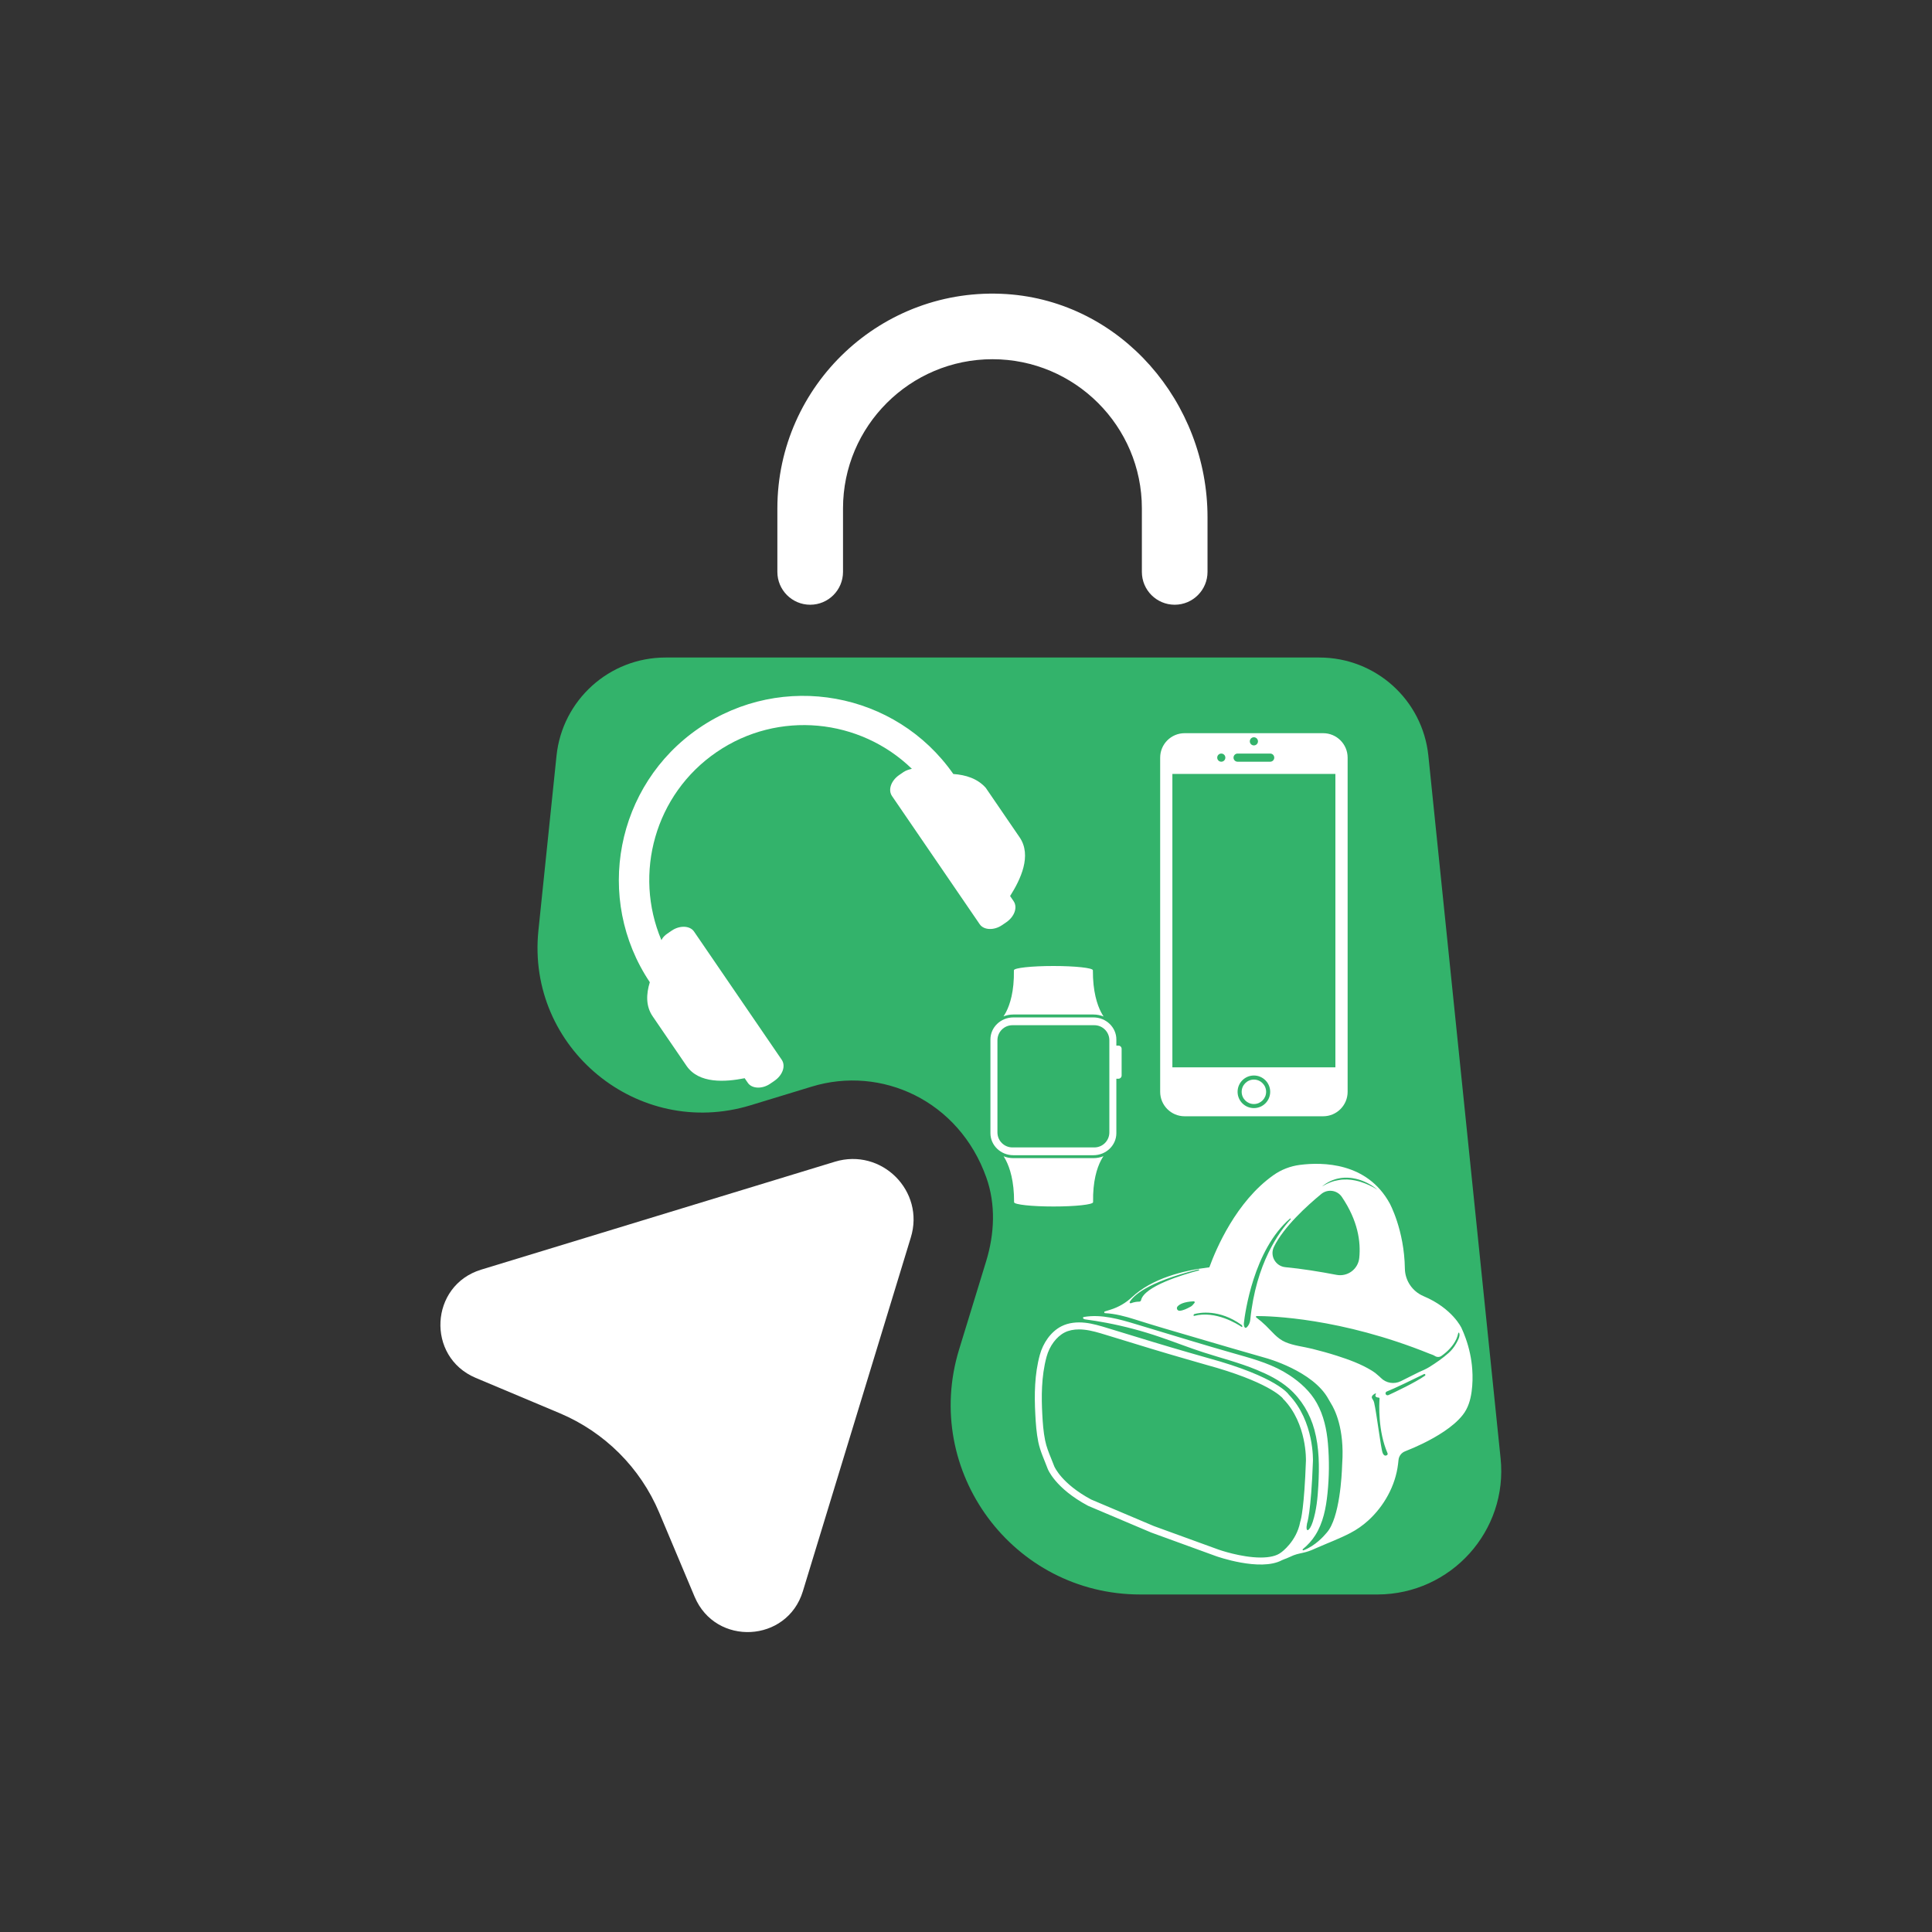 <svg xmlns="http://www.w3.org/2000/svg" xmlns:xlink="http://www.w3.org/1999/xlink" width="500" zoomAndPan="magnify" viewBox="0 0 375 375" height="500" preserveAspectRatio="xMidYMid meet" version="1.2"><rect x="0" y="0" width="375" height="375" fill="#333333" stroke="none"/><defs><clipPath id="f7d9136268"><path d="M 120 135 L 199 135 L 199 212 L 120 212 Z M 120 135 "/></clipPath><clipPath id="544a4c67d5"><path d="M 103.336 163.445 L 168.336 118.984 L 205.172 172.84 L 140.176 217.301 Z M 103.336 163.445 "/></clipPath><clipPath id="c43eee60a5"><path d="M 103.336 163.445 L 168.336 118.984 L 205.172 172.84 L 140.176 217.301 Z M 103.336 163.445 "/></clipPath><clipPath id="9ae4ee01ce"><path d="M 225.152 142.027 L 261.902 142.027 L 261.902 217 L 225.152 217 Z M 225.152 142.027 "/></clipPath><clipPath id="b4f51e2214"><path d="M 194 187.5 L 215 187.5 L 215 198 L 194 198 Z M 194 187.5 "/></clipPath><clipPath id="7e4c62000a"><path d="M 194 224 L 215 224 L 215 234.75 L 194 234.75 Z M 194 224 "/></clipPath><clipPath id="faa334984e"><path d="M 192.227 197 L 217.727 197 L 217.727 225 L 192.227 225 Z M 192.227 197 "/></clipPath><clipPath id="bb3a9de15a"><path d="M 200.77 225.281 L 286 225.281 L 286 304 L 200.77 304 Z M 200.77 225.281 "/></clipPath></defs><g id="96a17f0d94"><path style=" stroke:none;fill-rule:nonzero;fill:#ffffff;fill-opacity:1;" d="M 157.258 117.379 C 160.777 117.379 163.629 114.523 163.629 111.008 L 163.629 98.672 C 163.629 82.719 176.629 69.723 192.633 69.723 C 208.637 69.723 221.637 82.719 221.637 98.672 L 221.637 111.008 C 221.637 114.523 224.488 117.379 228.008 117.379 C 231.523 117.379 234.379 114.523 234.379 111.008 L 234.379 100.406 C 234.379 78.133 217.66 58.559 195.387 57.082 C 171.172 55.5 150.887 74.766 150.887 98.672 L 150.887 111.008 C 150.887 114.523 153.742 117.379 157.258 117.379 Z M 157.258 117.379 "/><path style=" stroke:none;fill-rule:nonzero;fill:#33b36b;fill-opacity:1;" d="M 291.262 283.035 L 277.246 146.688 C 276.121 135.832 267 127.625 256.09 127.625 L 129.172 127.625 C 118.266 127.625 109.141 135.883 108.02 146.688 L 104.504 180.633 C 102.16 203.418 123.82 221.207 145.688 214.531 L 157.566 210.91 C 171.07 206.781 186.16 213.613 191.461 228.598 C 193.297 233.797 193.039 239.504 191.41 244.805 L 186.16 261.934 C 178.922 285.582 196.609 309.488 221.328 309.488 L 267.406 309.488 C 281.629 309.438 292.738 297.152 291.262 283.035 Z M 291.262 283.035 "/><path style=" stroke:none;fill-rule:nonzero;fill:#ffffff;fill-opacity:1;" d="M 162.051 225.488 L 93.391 246.438 C 83.402 249.496 82.688 263.359 92.32 267.438 L 108.684 274.32 C 117.348 277.988 124.281 284.871 127.949 293.586 L 134.832 309.945 C 138.91 319.582 152.773 318.867 155.832 308.875 L 176.781 240.219 C 179.582 231.195 171.121 222.734 162.051 225.488 Z M 162.051 225.488 "/><g clip-rule="nonzero" clip-path="url(#f7d9136268)"><g clip-rule="nonzero" clip-path="url(#544a4c67d5)"><g clip-rule="nonzero" clip-path="url(#c43eee60a5)"><path style=" stroke:none;fill-rule:nonzero;fill:#ffffff;fill-opacity:1;" d="M 185.039 150.234 C 173.867 134.25 151.852 130.262 135.672 141.328 C 119.492 152.395 115.285 174.441 126.129 190.648 C 125.414 192.949 125.332 195.297 126.68 197.266 L 129.43 201.293 L 130.5 202.852 L 133.25 206.875 C 135.668 210.406 140.824 210.016 144.539 209.281 L 145.156 210.184 C 145.945 211.332 147.934 211.422 149.492 210.352 L 150.312 209.789 C 151.875 208.723 152.57 206.922 151.727 205.691 L 134.707 180.805 C 133.922 179.656 131.934 179.57 130.371 180.637 L 129.551 181.199 C 129.059 181.535 128.621 181.953 128.379 182.48 C 122.926 169.574 127.102 154.18 139.094 145.98 C 151.082 137.777 166.945 139.465 176.996 149.227 C 176.473 149.34 175.871 149.516 175.375 149.852 L 174.555 150.414 C 172.996 151.48 172.301 153.281 173.141 154.516 L 190.164 179.398 C 190.949 180.547 192.938 180.637 194.5 179.566 L 195.32 179.008 C 196.879 177.938 197.574 176.137 196.734 174.906 L 196.059 173.918 C 198.09 170.723 200.324 166.059 197.91 162.527 L 195.156 158.504 L 194.09 156.941 L 191.336 152.918 C 189.742 151.117 187.445 150.398 185.039 150.234 Z M 185.039 150.234 "/></g></g></g><g clip-rule="nonzero" clip-path="url(#9ae4ee01ce)"><path style=" stroke:none;fill-rule:evenodd;fill:#ffffff;fill-opacity:1;" d="M 256.824 216.668 L 229.934 216.668 C 227.312 216.668 225.188 214.539 225.188 211.922 L 225.188 147.059 C 225.188 144.438 227.312 142.312 229.934 142.312 L 256.828 142.312 C 259.449 142.312 261.574 144.438 261.574 147.059 L 261.574 211.922 C 261.574 214.539 259.449 216.668 256.824 216.668 Z M 243.379 215.082 C 245.125 215.082 246.543 213.668 246.543 211.922 C 246.543 210.172 245.125 208.754 243.379 208.754 C 241.633 208.754 240.215 210.172 240.215 211.922 C 240.215 213.668 241.633 215.082 243.379 215.082 Z M 237.051 146.266 C 236.613 146.266 236.262 146.621 236.262 147.059 C 236.262 147.492 236.613 147.848 237.051 147.848 C 237.488 147.848 237.84 147.496 237.84 147.059 C 237.844 146.621 237.488 146.266 237.051 146.266 Z M 243.379 143.102 C 242.941 143.102 242.59 143.457 242.59 143.895 C 242.59 144.332 242.941 144.684 243.379 144.684 C 243.816 144.684 244.172 144.332 244.172 143.895 C 244.172 143.457 243.816 143.102 243.379 143.102 Z M 246.543 146.266 L 240.215 146.266 C 239.777 146.266 239.426 146.621 239.426 147.059 C 239.426 147.492 239.777 147.848 240.215 147.848 L 246.543 147.848 C 246.98 147.848 247.332 147.496 247.332 147.059 C 247.336 146.621 246.98 146.266 246.543 146.266 Z M 259.199 150.223 L 227.559 150.223 L 227.559 207.172 L 259.199 207.172 Z M 243.379 209.547 C 244.691 209.547 245.754 210.609 245.754 211.922 C 245.754 213.23 244.691 214.293 243.379 214.293 C 242.07 214.293 241.008 213.23 241.008 211.922 C 241.008 210.609 242.07 209.547 243.379 209.547 Z M 243.379 209.547 "/></g><g clip-rule="nonzero" clip-path="url(#b4f51e2214)"><path style=" stroke:none;fill-rule:nonzero;fill:#ffffff;fill-opacity:1;" d="M 212.23 196.914 C 212.934 196.914 213.602 197.055 214.207 197.305 C 214.047 197.066 213.883 196.789 213.715 196.465 C 212.977 195.039 212.102 192.465 212.129 188.332 C 212.129 188.328 212.129 188.328 212.129 188.328 C 212.129 187.871 208.699 187.5 204.465 187.5 C 200.234 187.5 196.801 187.871 196.801 188.328 C 196.801 188.328 196.801 188.332 196.801 188.336 L 196.797 188.336 C 196.871 192.438 196.023 194.98 195.297 196.398 C 195.121 196.738 194.941 197.031 194.773 197.281 C 195.367 197.047 196.016 196.914 196.695 196.914 L 212.23 196.914 "/></g><g clip-rule="nonzero" clip-path="url(#7e4c62000a)"><path style=" stroke:none;fill-rule:nonzero;fill:#ffffff;fill-opacity:1;" d="M 196.695 224.793 C 196.023 224.793 195.383 224.664 194.797 224.434 C 194.941 224.656 195.094 224.914 195.246 225.211 C 195.984 226.641 196.859 229.211 196.832 233.348 C 196.832 233.348 196.832 233.352 196.832 233.352 C 196.832 233.809 200.262 234.18 204.496 234.18 C 208.73 234.18 212.16 233.809 212.16 233.352 C 212.16 233.348 212.16 233.344 212.16 233.34 L 212.168 233.34 C 212.09 229.242 212.941 226.695 213.668 225.281 C 213.84 224.949 214.012 224.66 214.176 224.414 C 213.578 224.66 212.922 224.793 212.23 224.793 L 196.695 224.793 "/></g><g clip-rule="nonzero" clip-path="url(#faa334984e)"><path style=" stroke:none;fill-rule:nonzero;fill:#ffffff;fill-opacity:1;" d="M 215.324 219.801 C 215.324 221.41 214.02 222.715 212.406 222.715 L 196.52 222.715 C 194.906 222.715 193.602 221.41 193.602 219.801 L 193.602 201.906 C 193.602 200.297 194.906 198.992 196.52 198.992 L 212.406 198.992 C 214.02 198.992 215.324 200.297 215.324 201.906 Z M 217.078 202.949 L 216.684 202.949 L 216.684 201.754 C 216.684 199.398 214.684 197.48 212.23 197.48 L 196.695 197.48 C 194.238 197.48 192.242 199.398 192.242 201.754 L 192.242 219.953 C 192.242 222.309 194.238 224.227 196.695 224.227 L 212.23 224.227 C 214.684 224.227 216.684 222.309 216.684 219.953 L 216.684 209.383 L 217.078 209.383 C 217.426 209.383 217.707 209.098 217.707 208.75 L 217.707 203.578 C 217.707 203.23 217.426 202.949 217.078 202.949 "/></g><g clip-rule="nonzero" clip-path="url(#bb3a9de15a)"><path style=" stroke:none;fill-rule:nonzero;fill:#ffffff;fill-opacity:1;" d="M 283.289 259.184 C 283.27 259.422 283.188 259.656 283.105 259.867 C 282.965 260.207 282.777 260.527 282.598 260.844 C 282.223 261.504 281.742 262.105 281.176 262.609 C 280.027 263.633 278.691 264.559 277.387 265.367 C 276.77 265.742 276.07 266.043 275.406 266.332 L 271.906 268.082 C 270.609 268.73 269.043 268.477 268.02 267.445 C 267.938 267.367 267.855 267.285 267.773 267.207 C 267.285 266.758 266.797 266.359 266.227 266.012 C 264.148 264.742 261.805 263.891 259.496 263.152 C 257.922 262.648 256.324 262.207 254.723 261.809 C 252.992 261.375 251.121 261.203 249.48 260.496 C 247.902 259.82 246.895 258.457 245.695 257.301 C 245.109 256.734 244.488 256.199 243.832 255.707 C 243.719 255.625 243.781 255.445 243.918 255.445 C 246.5 255.441 260.199 255.773 277.469 262.75 C 277.641 262.82 277.816 262.887 277.996 262.945 C 278.129 262.992 278.316 263.07 278.484 263.18 C 278.875 263.445 279.387 263.461 279.773 263.188 C 280.383 262.762 280.953 262.273 281.449 261.723 C 281.957 261.168 282.395 260.543 282.699 259.855 C 282.848 259.516 282.953 259.156 283.035 258.797 C 283.043 258.762 283.059 258.723 283.086 258.695 C 283.109 258.668 283.152 258.652 283.188 258.668 C 283.219 258.684 283.234 258.723 283.242 258.758 C 283.285 258.898 283.301 259.039 283.289 259.184 Z M 276.586 267.023 C 274.707 268.348 270.711 270.227 269.5 270.785 C 269.344 270.859 269.152 270.832 269.039 270.707 C 268.844 270.492 268.934 270.184 269.176 270.09 C 270.562 269.555 274.453 267.664 276.395 266.711 C 276.602 266.609 276.77 266.895 276.586 267.023 Z M 269.211 282.445 C 268.992 282.578 268.633 282.652 268.371 282.008 C 268.02 281.148 267.227 274.453 266.727 272.285 C 266.66 271.992 266.527 271.723 266.355 271.477 C 266.215 271.266 266.133 270.883 266.953 270.465 C 267.023 270.426 267.102 270.504 267.059 270.574 C 266.91 270.836 266.824 271.227 267.609 271.277 C 267.703 271.281 267.777 271.367 267.77 271.461 C 267.695 272.496 267.43 277.73 269.324 282.078 C 269.383 282.215 269.332 282.367 269.211 282.445 Z M 242.211 257.391 C 241.953 257.73 241.645 257.953 241.48 257.379 C 241.422 257.195 241.414 256.996 241.438 256.801 C 241.648 254.945 243.301 242.621 250.383 236.531 C 250.477 236.449 250.598 236.578 250.52 236.668 C 248.312 239.051 243.789 245.172 242.676 256.176 C 242.629 256.617 242.473 257.039 242.211 257.391 Z M 241.004 257.551 C 240.203 257.004 235.953 254.328 231.809 255.41 C 231.734 255.43 231.664 255.379 231.664 255.305 C 231.664 255.188 231.746 255.078 231.863 255.047 C 232.758 254.805 236.605 254.02 240.98 257.164 C 241.082 257.238 241.137 257.352 241.137 257.477 C 241.137 257.547 241.062 257.59 241.004 257.551 Z M 231.141 253.598 C 231.043 253.645 230.941 253.691 230.848 253.75 C 230.453 253.973 229.617 254.398 228.961 254.418 C 228.52 254.438 228.27 253.926 228.555 253.59 C 228.918 253.168 229.758 252.672 231.703 252.582 C 231.859 252.578 231.953 252.758 231.859 252.883 C 231.648 253.148 231.348 253.504 231.141 253.598 Z M 221.477 252.363 C 221.438 252.539 221.285 252.656 221.109 252.652 C 220.773 252.648 220.207 252.695 219.504 252.957 C 219.344 253.016 219.199 252.844 219.285 252.695 C 219.945 251.59 222.434 248.914 232.547 246.41 C 232.785 246.352 232.887 246.535 232.652 246.598 C 229.676 247.387 222.098 249.648 221.477 252.363 Z M 256.457 231.754 C 257.695 230.734 259.547 230.992 260.449 232.316 C 263.574 236.926 264.152 241.031 263.832 244.164 C 263.609 246.344 261.566 247.859 259.418 247.449 C 256.141 246.82 252.641 246.258 249.496 245.961 C 247.582 245.781 246.426 243.742 247.27 242.016 C 249.156 238.145 253.703 234.023 256.457 231.754 Z M 256.98 229.996 C 257.043 229.945 257.117 229.898 257.195 229.844 C 257.277 229.793 257.363 229.734 257.453 229.672 C 257.547 229.609 257.652 229.555 257.762 229.496 C 257.816 229.465 257.871 229.434 257.93 229.402 C 257.984 229.371 258.047 229.336 258.109 229.312 C 258.234 229.254 258.363 229.195 258.496 229.133 C 258.637 229.078 258.777 229.027 258.93 228.973 C 259.078 228.914 259.234 228.879 259.395 228.828 C 259.434 228.82 259.473 228.805 259.516 228.797 C 259.555 228.785 259.594 228.781 259.637 228.77 C 259.723 228.754 259.805 228.734 259.891 228.719 C 259.973 228.695 260.059 228.688 260.145 228.672 C 260.234 228.66 260.32 228.648 260.41 228.633 C 260.586 228.609 260.766 228.602 260.945 228.59 C 261.129 228.586 261.312 228.582 261.492 228.586 C 261.68 228.594 261.863 228.598 262.043 228.617 L 262.32 228.648 L 262.594 228.691 C 262.773 228.715 262.949 228.758 263.129 228.793 C 263.48 228.871 263.824 228.973 264.148 229.086 C 264.473 229.195 264.781 229.328 265.066 229.457 C 265.352 229.59 265.613 229.723 265.848 229.863 C 265.969 229.93 266.082 229.996 266.188 230.062 C 266.289 230.129 266.391 230.191 266.48 230.254 C 266.668 230.375 266.82 230.492 266.945 230.59 C 267.074 230.684 267.168 230.77 267.234 230.82 C 267.301 230.879 267.332 230.906 267.332 230.906 C 267.332 230.906 267.293 230.879 267.223 230.836 C 267.148 230.793 267.043 230.727 266.906 230.648 C 266.77 230.57 266.605 230.477 266.414 230.371 C 266.219 230.27 265.996 230.16 265.754 230.043 C 265.512 229.93 265.246 229.82 264.957 229.703 C 264.672 229.594 264.367 229.484 264.051 229.387 C 263.891 229.336 263.727 229.293 263.562 229.25 C 263.48 229.227 263.391 229.211 263.309 229.191 C 263.227 229.172 263.141 229.148 263.059 229.133 C 262.883 229.102 262.711 229.062 262.535 229.043 L 262.277 229.004 L 262.012 228.98 C 261.836 228.957 261.66 228.953 261.484 228.941 C 261.309 228.934 260.785 228.949 260.699 228.957 C 260.613 228.961 260.527 228.961 260.445 228.969 C 260.359 228.98 260.277 228.988 260.191 229 C 260.105 229.004 259.305 229.152 259.008 229.23 C 258.863 229.273 258.719 229.316 258.582 229.359 C 258.445 229.406 258.316 229.457 258.191 229.504 C 258.066 229.547 257.953 229.605 257.84 229.652 C 257.727 229.703 257.617 229.742 257.52 229.797 C 257.426 229.844 257.336 229.891 257.25 229.934 C 257.164 229.977 257.086 230.016 257.02 230.059 C 256.746 230.219 256.59 230.305 256.59 230.305 C 256.59 230.305 256.727 230.191 256.98 229.996 Z M 248.664 301.324 L 248.641 301.344 C 247.805 301.992 246.473 302.316 244.691 302.316 C 240.891 302.316 236.566 300.797 236.523 300.777 L 223.957 296.207 L 211.793 291.055 C 206.082 287.996 204.68 284.73 204.633 284.617 C 204.438 284.094 204.234 283.594 204.035 283.109 C 203.559 281.934 203.113 280.824 202.863 279.605 C 202.512 277.906 202.395 276.137 202.305 274.461 C 202.141 271.32 202.082 267.215 203.141 263.34 C 203.711 261.246 205.055 259.445 206.645 258.633 C 207.43 258.234 208.371 258.035 209.449 258.035 C 209.766 258.035 210.094 258.055 210.426 258.09 C 211.848 258.238 213.297 258.684 214.695 259.113 C 215.363 259.316 216.949 259.801 216.949 259.801 C 221.246 261.125 225.691 262.488 230.188 263.777 L 234.082 264.898 C 246.055 268.168 248.758 271.141 248.992 271.418 L 249.07 271.57 L 249.152 271.617 C 253.707 276.34 253.484 283.469 253.48 283.539 C 253.156 292.641 252.5 294.988 252.422 295.238 L 252.363 295.371 L 252.359 295.461 C 251.625 299.223 248.723 301.285 248.691 301.309 Z M 285.762 265.762 C 285.613 263.711 285.176 261.68 284.484 259.746 C 284.246 259.074 283.973 258.41 283.676 257.762 C 283.676 257.762 281.938 253.957 276.316 251.586 C 274.145 250.668 272.719 248.574 272.684 246.219 C 272.574 238.727 269.734 233.562 269.734 233.562 C 265.355 225.594 256.715 225.539 252.305 226.105 C 250.457 226.344 248.695 227.02 247.176 228.098 C 239.922 233.223 236.027 242.426 234.734 245.984 C 229.52 246.613 223.582 248.168 219.695 251.797 C 218.516 252.895 217.105 253.719 215.57 254.199 L 214.445 254.551 C 214.266 254.609 214.301 254.879 214.492 254.883 C 216.469 254.984 218.391 255.504 220.27 256.094 C 222.125 256.676 223.977 257.258 225.844 257.805 C 228.828 258.68 231.812 259.555 234.797 260.43 C 236.223 260.848 237.648 261.273 239.078 261.684 L 245.684 263.586 C 245.684 263.586 254.902 266.074 257.875 271.605 C 258.027 271.879 258.18 272.148 258.344 272.41 C 259.039 273.512 260.996 277.273 260.52 284.09 C 260.508 284.266 260.5 284.438 260.496 284.613 C 260.445 286.129 260.07 294.609 257.531 297.477 C 257.469 297.543 257.406 297.613 257.348 297.684 C 256.988 298.121 255.328 300.02 253.02 300.914 C 252.875 300.977 252.758 300.777 252.883 300.68 C 253.828 299.918 254.652 299.004 255.305 297.977 C 256.82 295.582 257.375 292.711 257.664 289.895 C 258 286.676 258.027 283.43 257.754 280.211 C 257.52 277.477 256.938 274.75 255.586 272.328 C 254.34 270.09 252.387 268.309 250.258 266.914 C 249.875 266.664 249.48 266.426 249.086 266.199 C 245.992 264.445 242.484 263.551 239.086 262.574 C 236.535 261.84 233.984 261.102 231.445 260.332 C 227.836 259.242 224.227 258.152 220.617 257.062 C 217.293 256.055 213.82 255.039 210.391 255.621 C 210.324 255.629 210.262 255.668 210.227 255.723 C 210.129 255.898 210.402 256.062 210.613 256.09 C 212.012 256.273 213.402 256.5 214.785 256.762 C 218.285 257.43 221.742 258.348 225.113 259.504 C 227.953 260.465 230.73 261.574 233.582 262.492 C 237.008 263.598 240.512 264.48 243.848 265.855 C 246.105 266.785 248.324 267.871 250.18 269.48 C 252.609 271.594 254.281 274.418 255.125 277.516 C 256.082 281.035 256.09 284.738 255.887 288.379 C 255.754 290.742 255.531 293.129 254.805 295.383 C 254.191 297.277 253.316 297.652 253.691 295.723 C 253.691 295.723 254.477 293.73 254.84 283.594 C 254.84 283.594 255.141 275.867 250.133 270.676 C 250.133 270.676 248.02 267.297 234.441 263.586 C 233.148 263.215 231.855 262.848 230.562 262.473 C 226.145 261.203 221.746 259.855 217.348 258.504 C 216.598 258.277 215.844 258.043 215.094 257.816 C 213.609 257.359 212.113 256.902 210.57 256.738 C 209.027 256.578 207.414 256.723 206.031 257.426 C 203.914 258.5 202.441 260.742 201.828 262.984 C 200.805 266.73 200.746 270.684 200.953 274.535 C 201.047 276.332 201.172 278.117 201.531 279.883 C 201.918 281.758 202.707 283.336 203.359 285.102 C 203.359 285.102 204.75 288.844 211.207 292.281 L 223.457 297.469 L 236.07 302.059 C 236.07 302.059 244.602 305.102 248.824 302.832 C 248.965 302.758 249.113 302.699 249.262 302.648 C 249.902 302.438 250.484 302.113 251.105 301.871 C 251.891 301.566 252.707 301.469 253.512 301.242 C 254.23 301.035 254.934 300.746 255.613 300.426 C 257.758 299.48 260.008 298.648 262.082 297.566 C 263.344 296.91 264.516 296.09 265.57 295.133 C 268.66 292.324 270.859 288.359 271.359 284.199 C 271.391 283.922 271.426 283.641 271.453 283.359 C 271.531 282.617 272.016 281.98 272.707 281.707 C 273.863 281.254 275.004 280.754 276.121 280.211 C 277.578 279.5 279 278.711 280.348 277.801 C 281.66 276.91 282.93 275.891 283.922 274.637 C 284.961 273.32 285.418 271.738 285.641 270.102 C 285.836 268.664 285.867 267.203 285.762 265.762 "/></g></g></svg>